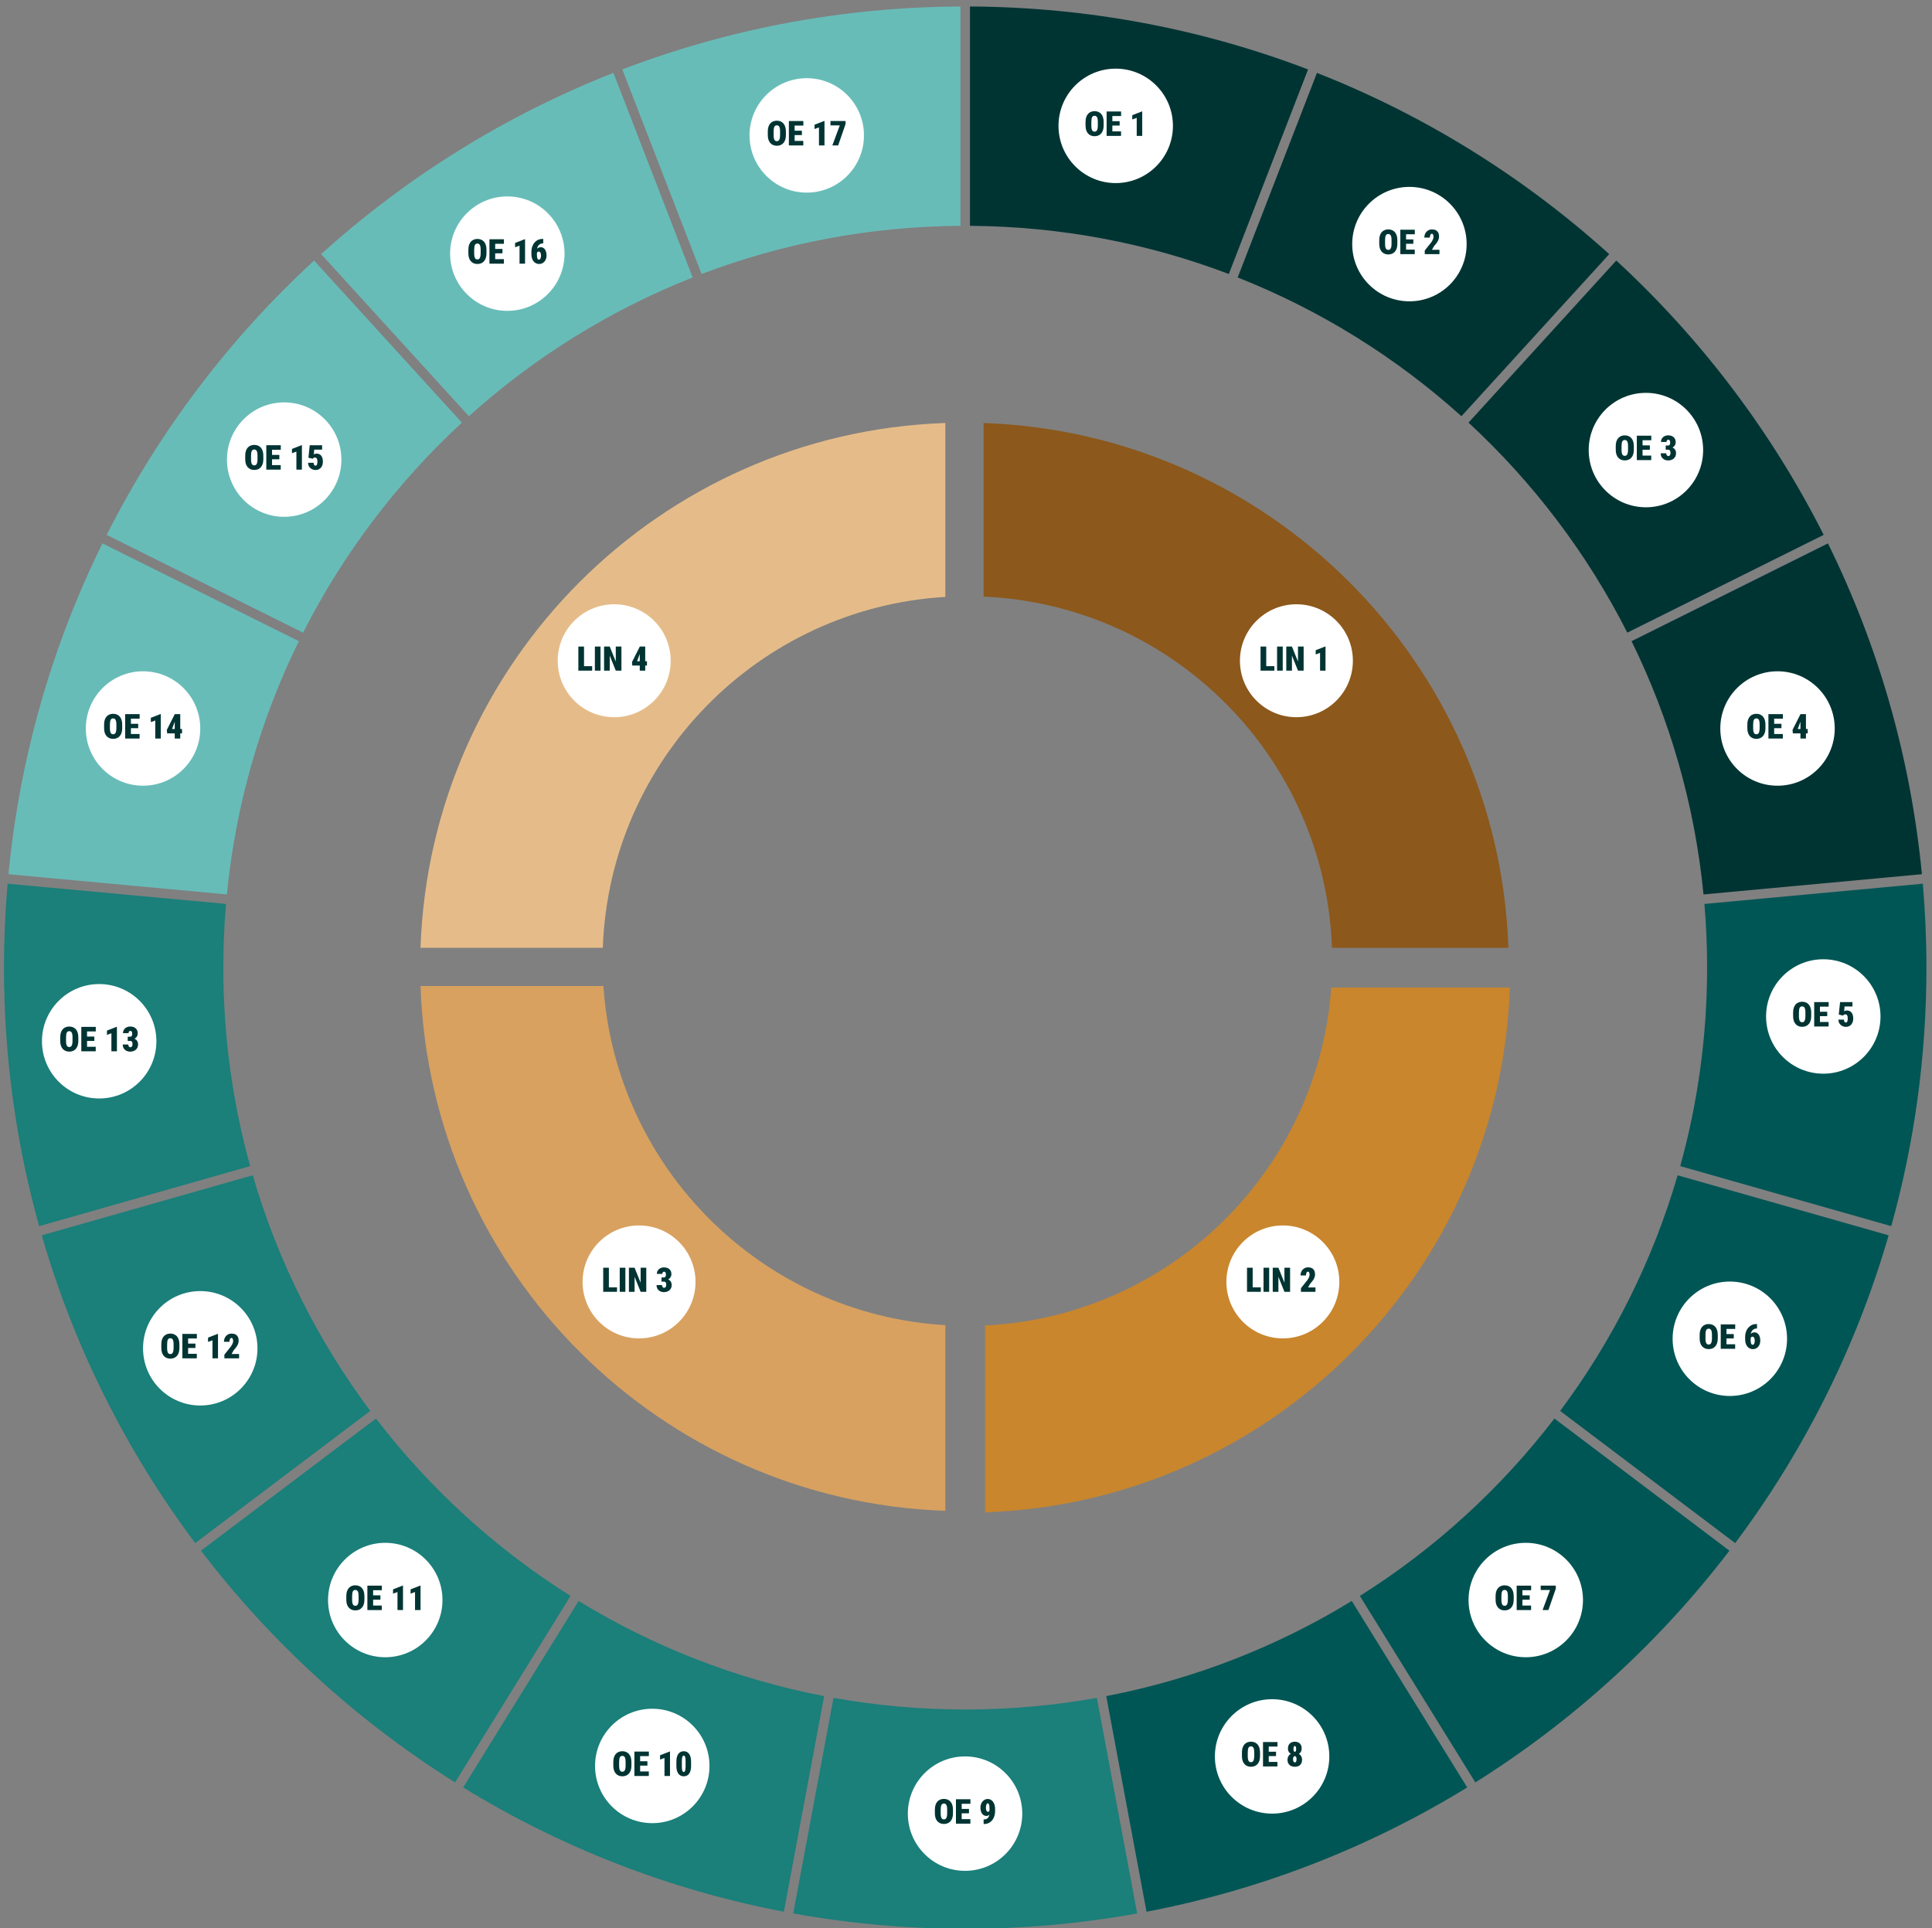 <?xml version="1.0" encoding="utf-8"?>
<!-- Generator: Adobe Illustrator 28.2.0, SVG Export Plug-In . SVG Version: 6.00 Build 0)  -->
<svg version="1.1" xmlns="http://www.w3.org/2000/svg" xmlns:xlink="http://www.w3.org/1999/xlink" x="0px" y="0px"
	 viewBox="0 0 1013 1011" style="enable-background:new 0 0 1013 1011;" xml:space="preserve">
<rect x="0" y="0" width="1013" height="1011" fill="#808080" stroke="none"/>
<style type="text/css">
	.st0{fill:#68BCB8;}
	.st1{fill:#1B7F7A;}
	.st2{fill:#003433;}
	.st3{fill:#005655;}
	.st4{fill:#FFFFFF;}
	.st5{fill:#E5BC89;}
	.st6{fill:#8C581B;}
	.st7{fill:#D8A160;}
	.st8{fill:#C9862D;}
</style>
<g id="Capa_1">
</g>
<g id="Capa_2">
</g>
<g id="Capa_3">
	<g>
		<g>
			<path class="st0" d="M242.17,221.62l-77.48-84.99c-44.33,40.83-81.31,89.51-108.75,143.84l102.97,51.27
				C179.98,290.18,208.29,252.93,242.17,221.62z"/>
			<path class="st0" d="M53.71,284.94C27.5,338.14,10.39,396.64,4.44,458.4l114.52,10.61c4.63-47.26,17.72-92.04,37.73-132.8
				L53.71,284.94z"/>
			<path class="st0" d="M321.63,38.21c-56.86,22.37-108.67,54.78-153.25,95.04l77.48,84.99c34.17-30.77,73.83-55.58,117.32-72.76
				L321.63,38.21z"/>
			<path class="st1" d="M118.5,473.99L3.98,463.38c-1.25,14.51-1.9,29.18-1.9,44.02c0,46.96,6.43,92.42,18.45,135.55l110.64-31.48
				c-9.17-33.12-14.08-68.02-14.08-104.07C117.08,496.15,117.56,485,118.5,473.99z"/>
			<path class="st1" d="M197.14,743.82l-91.77,69.3c36.71,48.04,81.85,89.28,133.23,121.51l60.55-97.78
				C259.85,812.12,225.29,780.56,197.14,743.82z"/>
			<path class="st1" d="M21.89,647.76c17.06,58.96,44.59,113.47,80.46,161.38l91.78-69.31c-27.41-36.72-48.48-78.45-61.6-123.56
				L21.89,647.76z"/>
			<path class="st2" d="M1007.71,458.4c-5.96-61.76-23.06-120.26-49.27-173.46l-102.97,51.27c20.01,40.76,33.1,85.54,37.73,132.8
				L1007.71,458.4z"/>
			<path class="st3" d="M880.99,611.47l110.64,31.48c12.02-43.13,18.45-88.59,18.45-135.55c0-14.83-0.65-29.51-1.9-44.02
				l-114.52,10.61c0.94,11.01,1.42,22.16,1.42,33.41C895.08,543.45,890.17,578.34,880.99,611.47z"/>
			<path class="st0" d="M503.58,3.41c-62.43,0.3-122.18,11.95-177.28,33l41.56,107.27c42.21-16.05,87.95-24.96,135.72-25.26V3.41z"
				/>
			<path class="st2" d="M843.76,133.26c-44.58-40.26-96.39-72.67-153.25-95.04l-41.56,107.27c43.5,17.19,83.15,41.99,117.32,72.76
				L843.76,133.26z"/>
			<path class="st2" d="M853.24,331.73l102.97-51.27c-27.44-54.32-64.42-103-108.75-143.84l-77.48,84.99
				C803.87,252.93,832.17,290.18,853.24,331.73z"/>
			<path onclick="window.location.href = &quot;https://www.google.com&quot;;" class="st2" d="M685.86,36.41
				C630.75,15.36,571,3.71,508.58,3.41v115.01c47.78,0.3,93.51,9.21,135.72,25.26L685.86,36.41z"/>
			<path class="st3" d="M713.01,836.85l60.55,97.78c51.38-32.23,96.52-73.47,133.23-121.51l-91.77-69.3
				C786.86,780.56,752.3,812.12,713.01,836.85z"/>
			<path class="st3" d="M909.8,809.14c35.87-47.91,63.4-102.43,80.46-161.38l-110.64-31.48c-13.13,45.11-34.19,86.84-61.6,123.56
				L909.8,809.14z"/>
			<path class="st1" d="M437.04,890.29l-21.13,113.05c29.26,5.28,59.39,8.05,90.17,8.05s60.91-2.76,90.17-8.05l-21.13-113.05
				c-22.4,4.01-45.47,6.11-69.03,6.11C482.52,896.4,459.45,894.31,437.04,890.29z"/>
			<path class="st3" d="M601.16,1002.44c60.6-11.57,117.34-34,168.14-65.17l-60.54-97.78c-38.93,23.81-82.36,40.97-128.73,49.89
				L601.16,1002.44z"/>
			<path class="st1" d="M242.85,937.27c50.8,31.17,107.54,53.6,168.14,65.17l21.13-113.06c-46.37-8.92-89.81-26.08-128.73-49.89
				L242.85,937.27z"/>
		</g>
		<g>
			<circle class="st4" cx="585" cy="66" r="30"/>
		</g>
		<g>
			<g>
				<path class="st2" d="M578.67,63.9v1.93c0,0.92-0.11,1.73-0.34,2.43s-0.55,1.28-0.98,1.75s-0.92,0.83-1.5,1.06
					s-1.22,0.36-1.92,0.36c-0.71,0-1.35-0.12-1.93-0.36s-1.08-0.59-1.5-1.06s-0.75-1.06-0.98-1.75s-0.34-1.51-0.34-2.43V63.9
					c0-0.92,0.11-1.73,0.34-2.43s0.55-1.29,0.97-1.76s0.92-0.82,1.5-1.06s1.22-0.36,1.93-0.36c0.7,0,1.35,0.12,1.93,0.36
					s1.08,0.59,1.5,1.06s0.74,1.05,0.97,1.76C578.55,62.17,578.67,62.98,578.67,63.9z M575.62,65.84v-1.95
					c0-0.57-0.04-1.06-0.11-1.47s-0.18-0.73-0.32-0.98s-0.32-0.44-0.53-0.55s-0.46-0.18-0.75-0.18c-0.3,0-0.55,0.06-0.76,0.18
					s-0.39,0.3-0.52,0.55s-0.24,0.58-0.3,0.98s-0.1,0.89-0.1,1.47v1.95c0,0.57,0.03,1.05,0.1,1.45s0.17,0.73,0.3,0.99
					s0.32,0.45,0.53,0.57s0.47,0.18,0.76,0.18c0.28,0,0.53-0.06,0.74-0.18s0.39-0.31,0.53-0.57s0.24-0.59,0.31-0.99
					S575.62,66.41,575.62,65.84z"/>
				<path class="st2" d="M583.24,58.46v12.8h-3.01v-12.8H583.24z M587.82,58.46v2.38h-5.62v-2.38H587.82z M587.06,63.54v2.29h-4.87
					v-2.29H587.06z M587.79,68.89v2.37h-5.6v-2.37H587.79z"/>
				<path class="st2" d="M598.9,58.46v12.8h-2.89V61.8l-2.33,0.85v-2.25l4.97-1.94H598.9z"/>
			</g>
		</g>
		<g>
			<circle class="st4" cx="739" cy="128" r="30"/>
		</g>
		<g>
			<g>
				<path class="st2" d="M732.67,125.9v1.93c0,0.92-0.11,1.73-0.34,2.43s-0.55,1.28-0.98,1.75s-0.92,0.83-1.5,1.06
					s-1.22,0.36-1.92,0.36c-0.71,0-1.35-0.12-1.93-0.36s-1.08-0.59-1.5-1.06s-0.75-1.06-0.98-1.75s-0.34-1.51-0.34-2.43v-1.93
					c0-0.92,0.11-1.73,0.34-2.43s0.55-1.29,0.97-1.76s0.92-0.82,1.5-1.06s1.22-0.36,1.93-0.36c0.7,0,1.35,0.12,1.93,0.36
					s1.08,0.59,1.5,1.06s0.74,1.05,0.97,1.76C732.55,124.17,732.67,124.98,732.67,125.9z M729.62,127.84v-1.95
					c0-0.57-0.04-1.06-0.11-1.47s-0.18-0.73-0.32-0.98s-0.32-0.44-0.53-0.55s-0.46-0.18-0.75-0.18c-0.3,0-0.55,0.06-0.76,0.18
					s-0.39,0.3-0.52,0.55s-0.24,0.58-0.3,0.98s-0.1,0.89-0.1,1.47v1.95c0,0.57,0.03,1.05,0.1,1.45s0.17,0.73,0.3,0.99
					s0.32,0.45,0.53,0.57s0.47,0.18,0.76,0.18c0.28,0,0.53-0.06,0.74-0.18s0.39-0.31,0.53-0.57s0.24-0.59,0.31-0.99
					S729.62,128.41,729.62,127.84z"/>
				<path class="st2" d="M737.24,120.46v12.8h-3.01v-12.8H737.24z M741.82,120.46v2.38h-5.62v-2.38H741.82z M741.06,125.54v2.29
					h-4.87v-2.29H741.06z M741.79,130.89v2.37h-5.6v-2.37H741.79z"/>
				<path class="st2" d="M754.75,130.98v2.29h-7.71v-1.93l3.45-4.32c0.28-0.42,0.5-0.79,0.67-1.12c0.17-0.33,0.29-0.63,0.36-0.9
					s0.11-0.51,0.11-0.73c0-0.37-0.04-0.68-0.11-0.93s-0.17-0.44-0.3-0.57c-0.13-0.13-0.29-0.19-0.49-0.19
					c-0.21,0-0.39,0.09-0.54,0.26s-0.27,0.42-0.35,0.72c-0.08,0.3-0.12,0.65-0.12,1.03h-2.9c0-0.79,0.17-1.5,0.5-2.15
					s0.8-1.17,1.4-1.56s1.29-0.58,2.08-0.58c0.82,0,1.51,0.15,2.06,0.44c0.55,0.29,0.97,0.72,1.25,1.27s0.42,1.22,0.42,2
					c0,0.45-0.06,0.87-0.18,1.28s-0.29,0.82-0.51,1.22s-0.5,0.81-0.83,1.23s-0.71,0.87-1.13,1.34l-1.06,1.91H754.75z"/>
			</g>
		</g>
		<g>
			<circle class="st4" cx="863" cy="236" r="30"/>
		</g>
		<g>
			<g>
				<path class="st2" d="M856.67,233.9v1.93c0,0.92-0.11,1.73-0.34,2.43s-0.55,1.28-0.98,1.75s-0.92,0.83-1.5,1.06
					s-1.22,0.36-1.92,0.36c-0.71,0-1.35-0.12-1.93-0.36s-1.08-0.59-1.5-1.06s-0.75-1.06-0.98-1.75s-0.34-1.51-0.34-2.43v-1.93
					c0-0.92,0.11-1.73,0.34-2.43s0.55-1.29,0.97-1.76s0.92-0.82,1.5-1.06s1.22-0.36,1.93-0.36c0.7,0,1.35,0.12,1.93,0.36
					s1.08,0.59,1.5,1.06s0.74,1.05,0.97,1.76C856.55,232.17,856.67,232.98,856.67,233.9z M853.62,235.84v-1.95
					c0-0.57-0.04-1.06-0.11-1.47s-0.18-0.73-0.32-0.98s-0.32-0.44-0.53-0.55s-0.46-0.18-0.75-0.18c-0.3,0-0.55,0.06-0.76,0.18
					s-0.39,0.3-0.52,0.55s-0.24,0.58-0.3,0.98s-0.1,0.89-0.1,1.47v1.95c0,0.57,0.03,1.05,0.1,1.45s0.17,0.73,0.3,0.99
					s0.32,0.45,0.53,0.57s0.47,0.18,0.76,0.18c0.28,0,0.53-0.06,0.74-0.18s0.39-0.31,0.53-0.57s0.24-0.59,0.31-0.99
					S853.62,236.41,853.62,235.84z"/>
				<path class="st2" d="M861.24,228.46v12.8h-3.01v-12.8H861.24z M865.82,228.46v2.38h-5.62v-2.38H865.82z M865.06,233.54v2.29
					h-4.87v-2.29H865.06z M865.79,238.89v2.37h-5.6v-2.37H865.79z"/>
				<path class="st2" d="M873.38,235.83v-1.48h1.78c0.54,0,1.03,0.07,1.48,0.22s0.83,0.36,1.15,0.64s0.57,0.63,0.74,1.04
					s0.26,0.89,0.26,1.42c0,0.6-0.11,1.13-0.32,1.6s-0.51,0.86-0.89,1.19s-0.82,0.57-1.33,0.73s-1.05,0.25-1.64,0.25
					c-0.46,0-0.91-0.07-1.37-0.22s-0.87-0.37-1.24-0.67s-0.68-0.69-0.91-1.16s-0.34-1.04-0.34-1.69h2.9c0,0.27,0.05,0.51,0.15,0.73
					s0.23,0.39,0.39,0.52s0.33,0.19,0.51,0.19c0.25,0,0.47-0.07,0.64-0.21s0.31-0.32,0.4-0.56s0.14-0.5,0.14-0.78
					c0-0.43-0.05-0.78-0.14-1.04s-0.23-0.45-0.41-0.56s-0.41-0.18-0.68-0.18H873.38z M873.38,233.62h1.28c0.25,0,0.45-0.07,0.61-0.2
					s0.28-0.32,0.35-0.56s0.11-0.53,0.11-0.87c0-0.26-0.04-0.5-0.11-0.71c-0.07-0.22-0.19-0.39-0.33-0.52
					c-0.15-0.13-0.34-0.2-0.57-0.2c-0.14,0-0.28,0.05-0.43,0.15s-0.26,0.23-0.36,0.41s-0.14,0.39-0.14,0.64h-2.89
					c0-0.73,0.17-1.35,0.52-1.87s0.8-0.92,1.37-1.2c0.56-0.28,1.18-0.42,1.83-0.42c0.79,0,1.48,0.14,2.07,0.42s1.07,0.69,1.41,1.23
					s0.51,1.21,0.51,2.01c0,0.44-0.09,0.85-0.26,1.24s-0.42,0.73-0.74,1.02s-0.68,0.52-1.1,0.69s-0.87,0.25-1.36,0.25h-1.78V233.62z
					"/>
			</g>
		</g>
		<g>
			<circle class="st4" cx="932" cy="382" r="30"/>
		</g>
		<g>
			<g>
				<path class="st2" d="M925.67,379.9v1.93c0,0.92-0.11,1.73-0.34,2.43s-0.55,1.28-0.98,1.75s-0.92,0.83-1.5,1.06
					s-1.22,0.36-1.92,0.36c-0.71,0-1.35-0.12-1.93-0.36s-1.08-0.59-1.5-1.06s-0.75-1.06-0.98-1.75s-0.34-1.51-0.34-2.43v-1.93
					c0-0.92,0.11-1.73,0.34-2.43s0.55-1.29,0.97-1.76s0.92-0.82,1.5-1.06s1.22-0.36,1.93-0.36c0.7,0,1.35,0.12,1.93,0.36
					s1.08,0.59,1.5,1.06s0.74,1.05,0.97,1.76C925.55,378.17,925.67,378.98,925.67,379.9z M922.62,381.84v-1.95
					c0-0.57-0.04-1.06-0.11-1.47s-0.18-0.73-0.32-0.98s-0.32-0.44-0.53-0.55s-0.46-0.18-0.75-0.18c-0.3,0-0.55,0.06-0.76,0.18
					s-0.39,0.3-0.52,0.55s-0.24,0.58-0.3,0.98s-0.1,0.89-0.1,1.47v1.95c0,0.57,0.03,1.05,0.1,1.45s0.17,0.73,0.3,0.99
					s0.32,0.45,0.53,0.57s0.47,0.18,0.76,0.18c0.28,0,0.53-0.06,0.74-0.18s0.39-0.31,0.53-0.57s0.24-0.59,0.31-0.99
					S922.62,382.41,922.62,381.84z"/>
				<path class="st2" d="M930.24,374.46v12.8h-3.01v-12.8H930.24z M934.82,374.46v2.38h-5.62v-2.38H934.82z M934.06,379.54v2.29
					h-4.87v-2.29H934.06z M934.79,384.89v2.37h-5.6v-2.37H934.79z"/>
				<path class="st2" d="M947.84,382.26v2.29h-7.79l-0.18-1.81l4.17-8.27h2.26l-2.36,4.16l-1.34,3.64H947.84z M946.91,374.46v12.8
					h-2.89v-12.8H946.91z"/>
			</g>
		</g>
		<g>
			<circle class="st4" cx="956" cy="533" r="30"/>
		</g>
		<g>
			<g>
				<path class="st2" d="M949.67,530.9v1.93c0,0.92-0.11,1.73-0.34,2.43s-0.55,1.28-0.98,1.75s-0.92,0.83-1.5,1.06
					s-1.22,0.36-1.92,0.36c-0.71,0-1.35-0.12-1.93-0.36s-1.08-0.59-1.5-1.06s-0.75-1.06-0.98-1.75s-0.34-1.51-0.34-2.43v-1.93
					c0-0.92,0.11-1.73,0.34-2.44s0.55-1.29,0.97-1.76c0.42-0.47,0.92-0.82,1.5-1.06s1.22-0.36,1.93-0.36c0.7,0,1.35,0.12,1.93,0.36
					s1.08,0.59,1.5,1.06c0.42,0.47,0.74,1.05,0.97,1.76C949.55,529.17,949.67,529.98,949.67,530.9z M946.62,532.84v-1.95
					c0-0.57-0.04-1.06-0.11-1.47s-0.18-0.73-0.32-0.98s-0.32-0.44-0.53-0.55s-0.46-0.18-0.75-0.18c-0.3,0-0.55,0.06-0.76,0.18
					s-0.39,0.3-0.52,0.55s-0.24,0.58-0.3,0.98s-0.1,0.89-0.1,1.47v1.95c0,0.57,0.03,1.05,0.1,1.45s0.17,0.73,0.3,0.99
					s0.32,0.45,0.53,0.57s0.47,0.18,0.76,0.18c0.28,0,0.53-0.06,0.74-0.18s0.39-0.31,0.53-0.57s0.24-0.59,0.31-0.99
					S946.62,533.41,946.62,532.84z"/>
				<path class="st2" d="M954.24,525.46v12.8h-3.01v-12.8H954.24z M958.82,525.46v2.38h-5.62v-2.38H958.82z M958.06,530.54v2.29
					h-4.87v-2.29H958.06z M958.79,535.89v2.37h-5.6v-2.37H958.79z"/>
				<path class="st2" d="M966.41,532.56l-2.29-0.55l0.68-6.54h6.49v2.3h-4.14l-0.2,2.54c0.11-0.08,0.29-0.18,0.54-0.29
					s0.54-0.17,0.86-0.17c0.54,0,1.03,0.1,1.44,0.29s0.77,0.47,1.05,0.83c0.28,0.37,0.5,0.82,0.64,1.35s0.22,1.14,0.22,1.83
					c0,0.55-0.08,1.08-0.23,1.59s-0.39,0.97-0.72,1.38s-0.73,0.73-1.21,0.97s-1.06,0.36-1.71,0.36c-0.49,0-0.96-0.09-1.43-0.26
					c-0.47-0.18-0.89-0.43-1.27-0.76c-0.38-0.33-0.68-0.73-0.89-1.2s-0.32-1-0.3-1.59h2.9c0.01,0.31,0.05,0.58,0.14,0.81
					c0.08,0.23,0.2,0.41,0.34,0.53s0.31,0.19,0.49,0.19c0.21,0,0.38-0.06,0.51-0.18s0.24-0.28,0.31-0.48s0.12-0.44,0.15-0.71
					c0.03-0.27,0.04-0.55,0.04-0.85c0-0.32-0.02-0.6-0.07-0.85c-0.04-0.25-0.12-0.47-0.22-0.65c-0.1-0.18-0.24-0.31-0.4-0.41
					s-0.37-0.14-0.61-0.14c-0.32,0-0.57,0.07-0.75,0.22S966.47,532.4,966.41,532.56z"/>
			</g>
		</g>
		<g>
			<circle class="st4" cx="907" cy="702" r="30"/>
		</g>
		<g>
			<g>
				<path class="st2" d="M900.67,699.9v1.93c0,0.92-0.11,1.73-0.34,2.43s-0.55,1.28-0.98,1.75s-0.92,0.83-1.5,1.06
					s-1.22,0.36-1.92,0.36c-0.71,0-1.35-0.12-1.93-0.36s-1.08-0.59-1.5-1.06s-0.75-1.06-0.98-1.75s-0.34-1.51-0.34-2.43v-1.93
					c0-0.92,0.11-1.73,0.34-2.44s0.55-1.29,0.97-1.76s0.92-0.82,1.5-1.06s1.22-0.36,1.93-0.36c0.7,0,1.35,0.12,1.93,0.36
					s1.08,0.59,1.5,1.06s0.74,1.05,0.97,1.76C900.55,698.17,900.67,698.98,900.67,699.9z M897.62,701.84v-1.95
					c0-0.57-0.04-1.06-0.11-1.47s-0.18-0.73-0.32-0.98s-0.32-0.44-0.53-0.55s-0.46-0.18-0.75-0.18c-0.3,0-0.55,0.06-0.76,0.18
					s-0.39,0.3-0.52,0.55s-0.24,0.58-0.3,0.98s-0.1,0.89-0.1,1.47v1.95c0,0.57,0.03,1.05,0.1,1.45s0.17,0.73,0.3,0.99
					s0.32,0.45,0.53,0.57s0.47,0.18,0.76,0.18c0.28,0,0.53-0.06,0.74-0.18s0.39-0.31,0.53-0.57s0.24-0.59,0.31-0.99
					S897.62,702.41,897.62,701.84z"/>
				<path class="st2" d="M905.24,694.46v12.8h-3.01v-12.8H905.24z M909.82,694.46v2.38h-5.62v-2.38H909.82z M909.06,699.54v2.29
					h-4.87v-2.29H909.06z M909.79,704.89v2.37h-5.6v-2.37H909.79z"/>
				<path class="st2" d="M920.79,694.28h0.45v2.33h-0.13c-0.45,0-0.86,0.08-1.25,0.24s-0.73,0.4-1.02,0.72s-0.52,0.72-0.68,1.21
					s-0.24,1.06-0.24,1.71v2.24c0,0.41,0.02,0.77,0.07,1.07c0.04,0.3,0.11,0.56,0.19,0.76c0.08,0.2,0.2,0.35,0.33,0.45
					c0.14,0.1,0.3,0.15,0.49,0.15c0.15,0,0.29-0.05,0.43-0.16c0.13-0.11,0.25-0.25,0.34-0.45c0.1-0.19,0.17-0.42,0.22-0.68
					s0.08-0.54,0.08-0.84c0-0.33-0.03-0.62-0.09-0.89c-0.06-0.26-0.14-0.49-0.25-0.67s-0.23-0.33-0.37-0.42s-0.29-0.15-0.45-0.15
					c-0.28,0-0.5,0.08-0.67,0.25s-0.3,0.38-0.37,0.64s-0.11,0.52-0.11,0.78l-0.65-0.72c-0.01-0.35,0.04-0.71,0.15-1.09
					c0.12-0.38,0.29-0.72,0.52-1.04s0.53-0.58,0.89-0.78c0.36-0.2,0.78-0.3,1.27-0.3c0.49,0,0.93,0.11,1.3,0.33s0.69,0.53,0.95,0.93
					s0.45,0.87,0.58,1.4c0.13,0.53,0.2,1.11,0.2,1.73c0,0.63-0.1,1.21-0.29,1.75s-0.46,1-0.8,1.4c-0.34,0.4-0.75,0.71-1.23,0.93
					s-1,0.33-1.57,0.33c-0.58,0-1.12-0.12-1.6-0.35c-0.49-0.23-0.92-0.57-1.29-1.01s-0.66-0.98-0.86-1.62
					c-0.2-0.64-0.3-1.36-0.3-2.17v-1.08c0-1.1,0.15-2.07,0.46-2.93c0.31-0.86,0.73-1.58,1.27-2.17c0.54-0.59,1.15-1.05,1.85-1.36
					C919.29,694.43,920.02,694.28,920.79,694.28z"/>
			</g>
		</g>
		<g>
			<circle class="st4" cx="800" cy="839" r="30"/>
		</g>
		<g>
			<g>
				<path class="st2" d="M793.67,836.9v1.93c0,0.92-0.11,1.73-0.34,2.43s-0.55,1.28-0.98,1.75s-0.92,0.83-1.5,1.06
					s-1.22,0.36-1.92,0.36c-0.71,0-1.35-0.12-1.93-0.36s-1.08-0.59-1.5-1.06s-0.75-1.06-0.98-1.75s-0.34-1.51-0.34-2.43v-1.93
					c0-0.92,0.11-1.73,0.34-2.44s0.55-1.29,0.97-1.76s0.92-0.82,1.5-1.06s1.22-0.36,1.93-0.36c0.7,0,1.35,0.12,1.93,0.36
					s1.08,0.59,1.5,1.06s0.74,1.05,0.97,1.76C793.55,835.17,793.67,835.98,793.67,836.9z M790.62,838.84v-1.95
					c0-0.57-0.04-1.06-0.11-1.47s-0.18-0.73-0.32-0.98s-0.32-0.44-0.53-0.55s-0.46-0.18-0.75-0.18c-0.3,0-0.55,0.06-0.76,0.18
					s-0.39,0.3-0.52,0.55s-0.24,0.58-0.3,0.98s-0.1,0.89-0.1,1.47v1.95c0,0.57,0.03,1.05,0.1,1.45s0.17,0.73,0.3,0.99
					s0.32,0.45,0.53,0.57s0.47,0.18,0.76,0.18c0.28,0,0.53-0.06,0.74-0.18s0.39-0.31,0.53-0.57s0.24-0.59,0.31-0.99
					S790.62,839.41,790.62,838.84z"/>
				<path class="st2" d="M798.24,831.46v12.8h-3.01v-12.8H798.24z M802.82,831.46v2.38h-5.62v-2.38H802.82z M802.06,836.54v2.29
					h-4.87v-2.29H802.06z M802.79,841.89v2.37h-5.6v-2.37H802.79z"/>
				<path class="st2" d="M815.75,831.46v1.58l-3.88,11.21h-3.05l3.9-10.51h-4.89v-2.29H815.75z"/>
			</g>
		</g>
		<g>
			<circle class="st4" cx="667" cy="921" r="30"/>
		</g>
		<g>
			<g>
				<path class="st2" d="M660.67,918.9v1.93c0,0.92-0.11,1.73-0.34,2.43s-0.55,1.28-0.98,1.75s-0.92,0.83-1.5,1.06
					s-1.22,0.36-1.92,0.36c-0.71,0-1.35-0.12-1.93-0.36s-1.08-0.59-1.5-1.06s-0.75-1.06-0.98-1.75s-0.34-1.51-0.34-2.43v-1.93
					c0-0.92,0.11-1.73,0.34-2.44s0.55-1.29,0.97-1.76s0.92-0.82,1.5-1.06s1.22-0.36,1.93-0.36c0.7,0,1.35,0.12,1.93,0.36
					s1.08,0.59,1.5,1.06s0.74,1.05,0.97,1.76C660.55,917.17,660.67,917.98,660.67,918.9z M657.62,920.84v-1.95
					c0-0.57-0.04-1.06-0.11-1.47s-0.18-0.73-0.32-0.98s-0.32-0.44-0.53-0.55s-0.46-0.18-0.75-0.18c-0.3,0-0.55,0.06-0.76,0.18
					s-0.39,0.3-0.52,0.55s-0.24,0.58-0.3,0.98s-0.1,0.89-0.1,1.47v1.95c0,0.57,0.03,1.05,0.1,1.45s0.17,0.73,0.3,0.99
					s0.32,0.45,0.53,0.57s0.47,0.18,0.76,0.18c0.28,0,0.53-0.06,0.74-0.18s0.39-0.31,0.53-0.57s0.24-0.59,0.31-0.99
					S657.62,921.41,657.62,920.84z"/>
				<path class="st2" d="M665.24,913.46v12.8h-3.01v-12.8H665.24z M669.82,913.46v2.38h-5.62v-2.38H669.82z M669.06,918.54v2.29
					h-4.87v-2.29H669.06z M669.79,923.89v2.37h-5.6v-2.37H669.79z"/>
				<path class="st2" d="M682.7,922.74c0,0.81-0.16,1.5-0.48,2.05s-0.77,0.96-1.34,1.24s-1.23,0.41-1.97,0.41
					c-0.73,0-1.38-0.14-1.96-0.41c-0.58-0.28-1.03-0.69-1.37-1.24s-0.5-1.23-0.5-2.05c0-0.56,0.1-1.06,0.29-1.5s0.46-0.82,0.81-1.13
					s0.75-0.55,1.21-0.71s0.96-0.25,1.5-0.25c0.73,0,1.39,0.14,1.96,0.43s1.03,0.7,1.35,1.24S682.7,921.99,682.7,922.74z
					 M682.5,916.88c0,0.67-0.15,1.25-0.45,1.75c-0.3,0.5-0.72,0.89-1.26,1.17s-1.16,0.42-1.87,0.42c-0.7,0-1.33-0.14-1.87-0.42
					s-0.97-0.67-1.28-1.17c-0.31-0.5-0.46-1.08-0.46-1.75c0-0.79,0.15-1.45,0.46-1.98c0.31-0.53,0.73-0.94,1.28-1.21
					s1.17-0.41,1.86-0.41c0.71,0,1.33,0.14,1.87,0.41s0.96,0.68,1.27,1.21S682.5,916.1,682.5,916.88z M679.81,922.5
					c0-0.35-0.04-0.65-0.11-0.89s-0.18-0.43-0.31-0.56s-0.3-0.19-0.49-0.19c-0.18,0-0.34,0.06-0.48,0.19s-0.25,0.31-0.33,0.56
					s-0.11,0.54-0.11,0.89c0,0.34,0.04,0.63,0.12,0.88c0.08,0.25,0.19,0.44,0.32,0.57s0.3,0.2,0.49,0.2c0.19,0,0.36-0.07,0.49-0.2
					s0.24-0.32,0.31-0.57S679.81,922.84,679.81,922.5z M679.61,917.04c0-0.3-0.02-0.57-0.07-0.79c-0.04-0.22-0.12-0.39-0.22-0.51
					c-0.1-0.12-0.24-0.18-0.42-0.18c-0.16,0-0.3,0.06-0.4,0.18s-0.18,0.29-0.23,0.5c-0.05,0.22-0.08,0.49-0.08,0.8
					c0,0.3,0.02,0.57,0.07,0.8s0.12,0.41,0.23,0.54c0.11,0.13,0.25,0.19,0.42,0.19c0.18,0,0.31-0.06,0.42-0.19s0.17-0.31,0.22-0.54
					S679.61,917.35,679.61,917.04z"/>
			</g>
		</g>
		<g>
			<circle class="st4" cx="506" cy="951" r="30"/>
		</g>
		<g>
			<g>
				<path class="st2" d="M499.67,948.9v1.93c0,0.92-0.11,1.73-0.34,2.43s-0.55,1.28-0.98,1.75s-0.92,0.83-1.5,1.06
					s-1.22,0.36-1.92,0.36c-0.71,0-1.35-0.12-1.93-0.36s-1.08-0.59-1.5-1.06s-0.75-1.06-0.98-1.75s-0.34-1.51-0.34-2.43v-1.93
					c0-0.92,0.11-1.73,0.34-2.44s0.55-1.29,0.97-1.76s0.92-0.82,1.5-1.06s1.22-0.36,1.93-0.36c0.7,0,1.35,0.12,1.93,0.36
					s1.08,0.59,1.5,1.06s0.74,1.05,0.97,1.76C499.55,947.17,499.67,947.98,499.67,948.9z M496.62,950.84v-1.95
					c0-0.57-0.04-1.06-0.11-1.47s-0.18-0.73-0.32-0.98s-0.32-0.44-0.53-0.55s-0.46-0.18-0.75-0.18c-0.3,0-0.55,0.06-0.76,0.18
					s-0.39,0.3-0.52,0.55s-0.24,0.58-0.3,0.98s-0.1,0.89-0.1,1.47v1.95c0,0.57,0.03,1.05,0.1,1.45s0.17,0.73,0.3,0.99
					s0.32,0.45,0.53,0.57s0.47,0.18,0.76,0.18c0.28,0,0.53-0.06,0.74-0.18s0.39-0.31,0.53-0.57s0.24-0.59,0.31-0.99
					S496.62,951.41,496.62,950.84z"/>
				<path class="st2" d="M504.24,943.46v12.8h-3.01v-12.8H504.24z M508.82,943.46v2.38h-5.62v-2.38H508.82z M508.06,948.54v2.29
					h-4.87v-2.29H508.06z M508.79,953.89v2.37h-5.6v-2.37H508.79z"/>
				<path class="st2" d="M515.72,954.06h0.13c0.44,0,0.84-0.06,1.2-0.19s0.67-0.33,0.94-0.6c0.26-0.27,0.46-0.63,0.61-1.06
					s0.22-0.97,0.22-1.59v-2.64c0-0.41-0.02-0.77-0.07-1.07s-0.11-0.55-0.19-0.75s-0.18-0.35-0.3-0.44
					c-0.12-0.1-0.25-0.14-0.39-0.14c-0.16,0-0.29,0.07-0.4,0.2s-0.21,0.31-0.29,0.53c-0.08,0.22-0.14,0.47-0.18,0.74
					s-0.06,0.55-0.06,0.82c0,0.31,0.02,0.6,0.07,0.87c0.04,0.27,0.11,0.5,0.2,0.69s0.2,0.35,0.34,0.46c0.14,0.11,0.3,0.17,0.49,0.17
					c0.16,0,0.31-0.05,0.43-0.14c0.12-0.1,0.22-0.23,0.3-0.39c0.08-0.16,0.14-0.34,0.18-0.52s0.06-0.37,0.05-0.55l0.82,0.68
					c0,0.38-0.07,0.74-0.2,1.11s-0.32,0.69-0.57,0.99c-0.24,0.3-0.52,0.53-0.83,0.71s-0.64,0.26-0.98,0.26
					c-0.49,0-0.93-0.1-1.32-0.31s-0.72-0.5-1-0.88s-0.49-0.84-0.63-1.37s-0.22-1.12-0.22-1.77c0-0.63,0.09-1.22,0.28-1.77
					s0.45-1.04,0.79-1.45c0.34-0.42,0.75-0.75,1.22-0.99c0.47-0.24,0.99-0.36,1.55-0.36c0.51,0,1,0.12,1.46,0.35
					s0.87,0.57,1.23,1.01c0.35,0.45,0.63,0.99,0.84,1.64s0.31,1.39,0.31,2.23v1.02c0,0.91-0.1,1.73-0.3,2.46s-0.48,1.38-0.84,1.93
					s-0.79,1.02-1.27,1.39c-0.48,0.37-1.01,0.65-1.59,0.84s-1.18,0.28-1.81,0.28h-0.18L515.72,954.06z"/>
			</g>
		</g>
		<g>
			<circle class="st4" cx="342" cy="926" r="30"/>
		</g>
		<g>
			<g>
				<path class="st2" d="M331.07,923.9v1.93c0,0.92-0.11,1.73-0.34,2.43s-0.55,1.28-0.98,1.75s-0.92,0.83-1.5,1.06
					s-1.22,0.36-1.92,0.36c-0.71,0-1.35-0.12-1.93-0.36s-1.08-0.59-1.5-1.06s-0.75-1.06-0.98-1.75s-0.34-1.51-0.34-2.43v-1.93
					c0-0.92,0.11-1.73,0.34-2.44s0.55-1.29,0.97-1.76s0.92-0.82,1.5-1.06s1.22-0.36,1.93-0.36c0.7,0,1.35,0.12,1.93,0.36
					s1.08,0.59,1.5,1.06s0.74,1.05,0.97,1.76C330.95,922.17,331.07,922.98,331.07,923.9z M328.02,925.84v-1.95
					c0-0.57-0.04-1.06-0.11-1.47s-0.18-0.73-0.32-0.98s-0.32-0.44-0.53-0.55s-0.46-0.18-0.75-0.18c-0.3,0-0.55,0.06-0.76,0.18
					s-0.39,0.3-0.52,0.55s-0.24,0.58-0.3,0.98s-0.1,0.89-0.1,1.47v1.95c0,0.57,0.03,1.05,0.1,1.45s0.17,0.73,0.3,0.99
					s0.32,0.45,0.53,0.57s0.47,0.18,0.76,0.18c0.28,0,0.53-0.06,0.74-0.18s0.39-0.31,0.53-0.57s0.24-0.59,0.31-0.99
					S328.02,926.41,328.02,925.84z"/>
				<path class="st2" d="M335.64,918.46v12.8h-3.01v-12.8H335.64z M340.22,918.46v2.38h-5.62v-2.38H340.22z M339.46,923.54v2.29
					h-4.87v-2.29H339.46z M340.19,928.89v2.37h-5.6v-2.37H340.19z"/>
				<path class="st2" d="M351.3,918.46v12.8h-2.89v-9.46l-2.33,0.85v-2.25l4.97-1.94H351.3z"/>
				<path class="st2" d="M362.35,923.69v2.34c0,0.92-0.09,1.72-0.28,2.4s-0.45,1.24-0.8,1.69c-0.34,0.45-0.75,0.78-1.22,0.99
					s-0.98,0.32-1.54,0.32c-0.45,0-0.87-0.07-1.26-0.21c-0.4-0.14-0.75-0.35-1.07-0.63s-0.59-0.64-0.82-1.07s-0.4-0.93-0.53-1.52
					s-0.18-1.24-0.18-1.98v-2.34c0-0.93,0.09-1.73,0.28-2.4s0.46-1.24,0.8-1.68c0.35-0.45,0.76-0.78,1.23-0.99s0.98-0.33,1.54-0.33
					c0.45,0,0.86,0.07,1.25,0.21s0.74,0.35,1.06,0.63c0.32,0.28,0.59,0.64,0.82,1.07s0.4,0.93,0.52,1.52
					S362.35,922.96,362.35,923.69z M359.47,926.39v-3.08c0-0.41-0.01-0.77-0.04-1.07s-0.07-0.56-0.13-0.77s-0.13-0.38-0.21-0.51
					c-0.08-0.13-0.17-0.23-0.27-0.29s-0.21-0.09-0.32-0.09c-0.15,0-0.28,0.05-0.4,0.15s-0.22,0.25-0.31,0.46s-0.15,0.49-0.2,0.84
					c-0.04,0.35-0.07,0.78-0.07,1.29v3.08c0,0.42,0.02,0.78,0.05,1.09c0.03,0.31,0.07,0.57,0.13,0.78s0.12,0.39,0.2,0.52
					s0.17,0.23,0.28,0.29s0.21,0.09,0.32,0.09c0.14,0,0.27-0.05,0.38-0.14c0.12-0.09,0.22-0.25,0.3-0.46s0.16-0.5,0.2-0.85
					S359.47,926.91,359.47,926.39z"/>
			</g>
		</g>
		<g>
			<circle class="st4" cx="202" cy="839" r="30"/>
		</g>
		<g>
			<g>
				<path class="st2" d="M191.07,836.9v1.93c0,0.92-0.11,1.73-0.34,2.43s-0.55,1.28-0.98,1.75s-0.92,0.83-1.5,1.06
					s-1.22,0.36-1.92,0.36c-0.71,0-1.35-0.12-1.93-0.36s-1.08-0.59-1.5-1.06s-0.75-1.06-0.98-1.75s-0.34-1.51-0.34-2.43v-1.93
					c0-0.92,0.11-1.73,0.34-2.44s0.55-1.29,0.97-1.76s0.92-0.82,1.5-1.06s1.22-0.36,1.93-0.36c0.7,0,1.35,0.12,1.93,0.36
					s1.08,0.59,1.5,1.06s0.74,1.05,0.97,1.76C190.95,835.17,191.07,835.98,191.07,836.9z M188.02,838.84v-1.95
					c0-0.57-0.04-1.06-0.11-1.47s-0.18-0.73-0.32-0.98s-0.32-0.44-0.53-0.55s-0.46-0.18-0.75-0.18c-0.3,0-0.55,0.06-0.76,0.18
					s-0.39,0.3-0.52,0.55s-0.24,0.58-0.3,0.98s-0.1,0.89-0.1,1.47v1.95c0,0.57,0.03,1.05,0.1,1.45s0.17,0.73,0.3,0.99
					s0.32,0.45,0.53,0.57s0.47,0.18,0.76,0.18c0.28,0,0.53-0.06,0.74-0.18s0.39-0.31,0.53-0.57s0.24-0.59,0.31-0.99
					S188.02,839.41,188.02,838.84z"/>
				<path class="st2" d="M195.64,831.46v12.8h-3.01v-12.8H195.64z M200.22,831.46v2.38h-5.62v-2.38H200.22z M199.46,836.54v2.29
					h-4.87v-2.29H199.46z M200.19,841.89v2.37h-5.6v-2.37H200.19z"/>
				<path class="st2" d="M211.3,831.46v12.8h-2.89v-9.46l-2.33,0.85v-2.25l4.97-1.94H211.3z"/>
				<path class="st2" d="M220.5,831.46v12.8h-2.89v-9.46l-2.33,0.85v-2.25l4.97-1.94H220.5z"/>
			</g>
		</g>
		<g>
			<circle class="st4" cx="105" cy="707" r="30"/>
		</g>
		<g>
			<g>
				<path class="st2" d="M94.07,704.9v1.93c0,0.92-0.11,1.73-0.34,2.43s-0.55,1.28-0.98,1.75s-0.92,0.83-1.5,1.06
					s-1.22,0.36-1.92,0.36c-0.71,0-1.35-0.12-1.93-0.36s-1.08-0.59-1.5-1.06s-0.75-1.06-0.98-1.75s-0.34-1.51-0.34-2.43v-1.93
					c0-0.92,0.11-1.73,0.34-2.44s0.55-1.29,0.97-1.76s0.92-0.82,1.5-1.06s1.22-0.36,1.93-0.36c0.7,0,1.35,0.12,1.93,0.36
					s1.08,0.59,1.5,1.06s0.74,1.05,0.97,1.76C93.95,703.17,94.07,703.98,94.07,704.9z M91.02,706.84v-1.95
					c0-0.57-0.04-1.06-0.11-1.47s-0.18-0.73-0.32-0.98s-0.32-0.44-0.53-0.55s-0.46-0.18-0.75-0.18c-0.3,0-0.55,0.06-0.76,0.18
					s-0.39,0.3-0.52,0.55s-0.24,0.58-0.3,0.98s-0.1,0.89-0.1,1.47v1.95c0,0.57,0.03,1.05,0.1,1.45s0.17,0.73,0.3,0.99
					s0.32,0.45,0.53,0.57s0.47,0.18,0.76,0.18c0.28,0,0.53-0.06,0.74-0.18s0.39-0.31,0.53-0.57s0.24-0.59,0.31-0.99
					S91.02,707.41,91.02,706.84z"/>
				<path class="st2" d="M98.64,699.46v12.8h-3.01v-12.8H98.64z M103.22,699.46v2.38h-5.62v-2.38H103.22z M102.46,704.54v2.29h-4.87
					v-2.29H102.46z M103.19,709.89v2.37h-5.6v-2.37H103.19z"/>
				<path class="st2" d="M114.3,699.46v12.8h-2.89v-9.46l-2.33,0.85v-2.25l4.97-1.94H114.3z"/>
				<path class="st2" d="M125.36,709.97v2.29h-7.71v-1.93l3.45-4.32c0.28-0.42,0.5-0.79,0.67-1.12c0.17-0.33,0.29-0.63,0.36-0.9
					s0.11-0.51,0.11-0.73c0-0.37-0.04-0.68-0.11-0.93s-0.17-0.44-0.3-0.57c-0.13-0.13-0.29-0.19-0.49-0.19
					c-0.21,0-0.39,0.09-0.54,0.26s-0.27,0.42-0.35,0.72c-0.08,0.3-0.12,0.65-0.12,1.03h-2.9c0-0.79,0.17-1.5,0.5-2.15
					s0.8-1.17,1.4-1.56s1.29-0.58,2.08-0.58c0.82,0,1.51,0.15,2.06,0.44c0.55,0.29,0.97,0.72,1.25,1.27s0.42,1.22,0.42,2
					c0,0.45-0.06,0.87-0.18,1.28s-0.29,0.82-0.51,1.22s-0.5,0.81-0.83,1.23s-0.71,0.87-1.13,1.35l-1.06,1.91H125.36z"/>
			</g>
		</g>
		<g>
			<circle class="st4" cx="52" cy="546" r="30"/>
		</g>
		<g>
			<g>
				<path class="st2" d="M41.07,543.9v1.93c0,0.92-0.11,1.73-0.34,2.43s-0.55,1.28-0.98,1.75s-0.92,0.83-1.5,1.06
					s-1.22,0.36-1.92,0.36c-0.71,0-1.35-0.12-1.93-0.36s-1.08-0.59-1.5-1.06s-0.75-1.06-0.98-1.75s-0.34-1.51-0.34-2.43v-1.93
					c0-0.92,0.11-1.73,0.34-2.44s0.55-1.29,0.97-1.76s0.92-0.82,1.5-1.06s1.22-0.36,1.93-0.36c0.7,0,1.35,0.12,1.93,0.36
					s1.08,0.59,1.5,1.06s0.74,1.05,0.97,1.76C40.95,542.17,41.07,542.98,41.07,543.9z M38.02,545.84v-1.95
					c0-0.57-0.04-1.06-0.11-1.47s-0.18-0.73-0.32-0.98s-0.32-0.44-0.53-0.55s-0.46-0.18-0.75-0.18c-0.3,0-0.55,0.06-0.76,0.18
					s-0.39,0.3-0.52,0.55s-0.24,0.58-0.3,0.98s-0.1,0.89-0.1,1.47v1.95c0,0.57,0.03,1.05,0.1,1.45s0.17,0.73,0.3,0.99
					s0.32,0.45,0.53,0.57s0.47,0.18,0.76,0.18c0.28,0,0.53-0.06,0.74-0.18s0.39-0.31,0.53-0.57s0.24-0.59,0.31-0.99
					S38.02,546.41,38.02,545.84z"/>
				<path class="st2" d="M45.64,538.46v12.8h-3.01v-12.8H45.64z M50.22,538.46v2.38h-5.62v-2.38H50.22z M49.46,543.54v2.29h-4.87
					v-2.29H49.46z M50.19,548.89v2.37h-5.6v-2.37H50.19z"/>
				<path class="st2" d="M61.3,538.46v12.8h-2.89v-9.46l-2.33,0.85v-2.25l4.97-1.94H61.3z"/>
				<path class="st2" d="M66.98,545.83v-1.48h1.78c0.54,0,1.03,0.07,1.48,0.22s0.83,0.36,1.15,0.64s0.57,0.63,0.74,1.04
					s0.26,0.89,0.26,1.42c0,0.6-0.11,1.13-0.32,1.6s-0.51,0.86-0.89,1.19s-0.82,0.57-1.33,0.73s-1.05,0.25-1.64,0.25
					c-0.46,0-0.91-0.07-1.37-0.21s-0.87-0.37-1.24-0.67s-0.68-0.69-0.91-1.16s-0.34-1.04-0.34-1.69h2.9c0,0.27,0.05,0.51,0.15,0.73
					s0.23,0.39,0.39,0.52s0.33,0.19,0.51,0.19c0.25,0,0.47-0.07,0.64-0.21s0.31-0.32,0.4-0.56s0.14-0.5,0.14-0.78
					c0-0.43-0.05-0.78-0.14-1.04s-0.23-0.45-0.41-0.56s-0.41-0.18-0.68-0.18H66.98z M66.98,543.62h1.28c0.25,0,0.45-0.07,0.61-0.2
					s0.28-0.32,0.35-0.56s0.11-0.53,0.11-0.87c0-0.26-0.04-0.49-0.11-0.71c-0.07-0.22-0.19-0.39-0.33-0.52
					c-0.15-0.13-0.34-0.2-0.57-0.2c-0.14,0-0.28,0.05-0.43,0.14s-0.26,0.23-0.36,0.41s-0.14,0.39-0.14,0.64h-2.89
					c0-0.73,0.17-1.35,0.52-1.87s0.8-0.92,1.37-1.2c0.56-0.28,1.18-0.42,1.83-0.42c0.79,0,1.48,0.14,2.07,0.42s1.07,0.69,1.41,1.23
					s0.51,1.21,0.51,2.01c0,0.44-0.09,0.85-0.26,1.24s-0.42,0.73-0.74,1.02s-0.68,0.52-1.1,0.69s-0.87,0.25-1.36,0.25h-1.78V543.62z
					"/>
			</g>
		</g>
		<g>
			<circle class="st4" cx="75" cy="382" r="30"/>
		</g>
		<g>
			<g>
				<path class="st2" d="M64.07,379.9v1.93c0,0.92-0.11,1.73-0.34,2.43s-0.55,1.28-0.98,1.75s-0.92,0.83-1.5,1.06
					s-1.22,0.36-1.92,0.36c-0.71,0-1.35-0.12-1.93-0.36s-1.08-0.59-1.5-1.06s-0.75-1.06-0.98-1.75s-0.34-1.51-0.34-2.43v-1.93
					c0-0.92,0.11-1.73,0.34-2.43s0.55-1.29,0.97-1.76s0.92-0.82,1.5-1.06s1.22-0.36,1.93-0.36c0.7,0,1.35,0.12,1.93,0.36
					s1.08,0.59,1.5,1.06s0.74,1.05,0.97,1.76C63.95,378.17,64.07,378.98,64.07,379.9z M61.02,381.84v-1.95
					c0-0.57-0.04-1.06-0.11-1.47s-0.18-0.73-0.32-0.98s-0.32-0.44-0.53-0.55s-0.46-0.18-0.75-0.18c-0.3,0-0.55,0.06-0.76,0.18
					s-0.39,0.3-0.52,0.55s-0.24,0.58-0.3,0.98s-0.1,0.89-0.1,1.47v1.95c0,0.57,0.03,1.05,0.1,1.45s0.17,0.73,0.3,0.99
					s0.32,0.45,0.53,0.57s0.47,0.18,0.76,0.18c0.28,0,0.53-0.06,0.74-0.18s0.39-0.31,0.53-0.57s0.24-0.59,0.31-0.99
					S61.02,382.41,61.02,381.84z"/>
				<path class="st2" d="M68.64,374.46v12.8h-3.01v-12.8H68.64z M73.22,374.46v2.38h-5.62v-2.38H73.22z M72.46,379.54v2.29h-4.87
					v-2.29H72.46z M73.19,384.89v2.37h-5.6v-2.37H73.19z"/>
				<path class="st2" d="M84.3,374.46v12.8h-2.89v-9.46l-2.33,0.85v-2.25l4.97-1.94H84.3z"/>
				<path class="st2" d="M95.44,382.26v2.29h-7.79l-0.18-1.81l4.17-8.27h2.26l-2.36,4.16l-1.34,3.64H95.44z M94.51,374.46v12.8
					h-2.89v-12.8H94.51z"/>
			</g>
		</g>
		<g>
			<circle class="st4" cx="149" cy="241" r="30"/>
		</g>
		<g>
			<g>
				<path class="st2" d="M138.07,238.9v1.93c0,0.92-0.11,1.73-0.34,2.43s-0.55,1.28-0.98,1.75s-0.92,0.83-1.5,1.06
					s-1.22,0.36-1.92,0.36c-0.71,0-1.35-0.12-1.93-0.36s-1.08-0.59-1.5-1.06s-0.75-1.06-0.98-1.75s-0.34-1.51-0.34-2.43v-1.93
					c0-0.92,0.11-1.73,0.34-2.43s0.55-1.29,0.97-1.76s0.92-0.82,1.5-1.06s1.22-0.36,1.93-0.36c0.7,0,1.35,0.12,1.93,0.36
					s1.08,0.59,1.5,1.06s0.74,1.05,0.97,1.76C137.95,237.17,138.07,237.98,138.07,238.9z M135.02,240.84v-1.95
					c0-0.57-0.04-1.06-0.11-1.47s-0.18-0.73-0.32-0.98s-0.32-0.44-0.53-0.55s-0.46-0.18-0.75-0.18c-0.3,0-0.55,0.06-0.76,0.18
					s-0.39,0.3-0.52,0.55s-0.24,0.58-0.3,0.98s-0.1,0.89-0.1,1.47v1.95c0,0.57,0.03,1.05,0.1,1.45s0.17,0.73,0.3,0.99
					s0.32,0.45,0.53,0.57s0.47,0.18,0.76,0.18c0.28,0,0.53-0.06,0.74-0.18s0.39-0.31,0.53-0.57s0.24-0.59,0.31-0.99
					S135.02,241.41,135.02,240.84z"/>
				<path class="st2" d="M142.64,233.46v12.8h-3.01v-12.8H142.64z M147.22,233.46v2.38h-5.62v-2.38H147.22z M146.46,238.54v2.29
					h-4.87v-2.29H146.46z M147.19,243.89v2.37h-5.6v-2.37H147.19z"/>
				<path class="st2" d="M158.3,233.46v12.8h-2.89v-9.46l-2.33,0.85v-2.25l4.97-1.94H158.3z"/>
				<path class="st2" d="M164.01,240.56l-2.29-0.55l0.68-6.54h6.49v2.3h-4.14l-0.2,2.54c0.11-0.08,0.29-0.18,0.54-0.29
					s0.54-0.17,0.86-0.17c0.54,0,1.03,0.1,1.44,0.29s0.77,0.47,1.05,0.83c0.28,0.37,0.5,0.82,0.64,1.35s0.22,1.14,0.22,1.83
					c0,0.55-0.08,1.08-0.23,1.6s-0.39,0.97-0.72,1.38s-0.73,0.73-1.21,0.97s-1.06,0.36-1.71,0.36c-0.49,0-0.96-0.09-1.43-0.26
					c-0.47-0.18-0.89-0.43-1.27-0.76c-0.38-0.33-0.68-0.73-0.89-1.2s-0.32-1-0.3-1.59h2.9c0.01,0.31,0.05,0.58,0.14,0.81
					c0.08,0.23,0.2,0.41,0.34,0.53s0.31,0.19,0.49,0.19c0.21,0,0.38-0.06,0.51-0.18s0.24-0.28,0.31-0.48s0.12-0.44,0.15-0.71
					c0.03-0.27,0.04-0.55,0.04-0.85c0-0.32-0.02-0.6-0.07-0.85c-0.04-0.25-0.12-0.47-0.22-0.65c-0.1-0.18-0.24-0.31-0.4-0.41
					s-0.37-0.14-0.61-0.14c-0.32,0-0.57,0.07-0.75,0.22S164.07,240.4,164.01,240.56z"/>
			</g>
		</g>
		<g>
			<circle class="st4" cx="266" cy="133" r="30"/>
		</g>
		<g>
			<g>
				<path class="st2" d="M255.07,130.9v1.93c0,0.92-0.11,1.73-0.34,2.43s-0.55,1.28-0.98,1.75s-0.92,0.83-1.5,1.06
					s-1.22,0.36-1.92,0.36c-0.71,0-1.35-0.12-1.93-0.36s-1.08-0.59-1.5-1.06s-0.75-1.06-0.98-1.75s-0.34-1.51-0.34-2.43v-1.93
					c0-0.92,0.11-1.73,0.34-2.43s0.55-1.29,0.97-1.76s0.92-0.82,1.5-1.06s1.22-0.36,1.93-0.36c0.7,0,1.35,0.12,1.93,0.36
					s1.08,0.59,1.5,1.06s0.74,1.05,0.97,1.76C254.95,129.17,255.07,129.98,255.07,130.9z M252.02,132.84v-1.95
					c0-0.57-0.04-1.06-0.11-1.47s-0.18-0.73-0.32-0.98s-0.32-0.44-0.53-0.55s-0.46-0.18-0.75-0.18c-0.3,0-0.55,0.06-0.76,0.18
					s-0.39,0.3-0.52,0.55s-0.24,0.58-0.3,0.98s-0.1,0.89-0.1,1.47v1.95c0,0.57,0.03,1.05,0.1,1.45s0.17,0.73,0.3,0.99
					s0.32,0.45,0.53,0.57s0.47,0.18,0.76,0.18c0.28,0,0.53-0.06,0.74-0.18s0.39-0.31,0.53-0.57s0.24-0.59,0.31-0.99
					S252.02,133.41,252.02,132.84z"/>
				<path class="st2" d="M259.64,125.46v12.8h-3.01v-12.8H259.64z M264.22,125.46v2.38h-5.62v-2.38H264.22z M263.46,130.54v2.29
					h-4.87v-2.29H263.46z M264.19,135.89v2.37h-5.6v-2.37H264.19z"/>
				<path class="st2" d="M275.3,125.46v12.8h-2.89v-9.46l-2.33,0.85v-2.25l4.97-1.94H275.3z"/>
				<path class="st2" d="M284.39,125.28h0.45v2.33h-0.13c-0.45,0-0.86,0.08-1.25,0.24s-0.73,0.4-1.02,0.72s-0.52,0.72-0.68,1.21
					s-0.24,1.06-0.24,1.71v2.24c0,0.41,0.02,0.77,0.07,1.07c0.04,0.3,0.11,0.56,0.19,0.76c0.08,0.2,0.2,0.35,0.33,0.45
					c0.14,0.1,0.3,0.15,0.49,0.15c0.15,0,0.29-0.05,0.43-0.16c0.13-0.11,0.25-0.25,0.34-0.45c0.1-0.19,0.17-0.42,0.22-0.68
					s0.08-0.54,0.08-0.84c0-0.33-0.03-0.62-0.09-0.89c-0.06-0.26-0.14-0.49-0.25-0.67s-0.23-0.33-0.37-0.42s-0.29-0.15-0.45-0.15
					c-0.28,0-0.5,0.08-0.67,0.25s-0.3,0.38-0.37,0.64s-0.11,0.52-0.11,0.78l-0.65-0.72c-0.01-0.35,0.04-0.71,0.15-1.09
					c0.12-0.38,0.29-0.72,0.52-1.05s0.53-0.58,0.89-0.78c0.36-0.2,0.78-0.3,1.27-0.3c0.49,0,0.93,0.11,1.3,0.33s0.69,0.53,0.95,0.93
					s0.45,0.86,0.58,1.4c0.13,0.53,0.2,1.11,0.2,1.73c0,0.63-0.1,1.21-0.29,1.74s-0.46,1-0.8,1.4c-0.34,0.4-0.75,0.71-1.23,0.93
					s-1,0.33-1.57,0.33c-0.58,0-1.12-0.12-1.6-0.35c-0.49-0.23-0.92-0.57-1.29-1.01s-0.66-0.98-0.86-1.62
					c-0.2-0.64-0.3-1.36-0.3-2.17v-1.08c0-1.1,0.15-2.07,0.46-2.93c0.31-0.86,0.73-1.58,1.27-2.18c0.54-0.59,1.15-1.05,1.85-1.36
					C282.9,125.43,283.62,125.28,284.39,125.28z"/>
			</g>
		</g>
		<g>
			<circle class="st4" cx="423" cy="71" r="30"/>
		</g>
		<g>
			<g>
				<path class="st2" d="M412.07,68.9v1.93c0,0.92-0.11,1.73-0.34,2.43s-0.55,1.28-0.98,1.75s-0.92,0.83-1.5,1.06
					s-1.22,0.36-1.92,0.36c-0.71,0-1.35-0.12-1.93-0.36s-1.08-0.59-1.5-1.06s-0.75-1.06-0.98-1.75s-0.34-1.51-0.34-2.43V68.9
					c0-0.92,0.11-1.73,0.34-2.43s0.55-1.29,0.97-1.76s0.92-0.82,1.5-1.06s1.22-0.36,1.93-0.36c0.7,0,1.35,0.12,1.93,0.36
					s1.08,0.59,1.5,1.06s0.74,1.05,0.97,1.76C411.95,67.17,412.07,67.98,412.07,68.9z M409.02,70.84v-1.95
					c0-0.57-0.04-1.06-0.11-1.47s-0.18-0.73-0.32-0.98s-0.32-0.44-0.53-0.55s-0.46-0.18-0.75-0.18c-0.3,0-0.55,0.06-0.76,0.18
					s-0.39,0.3-0.52,0.55s-0.24,0.58-0.3,0.98s-0.1,0.89-0.1,1.47v1.95c0,0.57,0.03,1.05,0.1,1.45s0.17,0.73,0.3,0.99
					s0.32,0.45,0.53,0.57s0.47,0.18,0.76,0.18c0.28,0,0.53-0.06,0.74-0.18s0.39-0.31,0.53-0.57s0.24-0.59,0.31-0.99
					S409.02,71.41,409.02,70.84z"/>
				<path class="st2" d="M416.64,63.46v12.8h-3.01v-12.8H416.64z M421.22,63.46v2.38h-5.62v-2.38H421.22z M420.46,68.54v2.29h-4.87
					v-2.29H420.46z M421.19,73.89v2.37h-5.6v-2.37H421.19z"/>
				<path class="st2" d="M432.3,63.46v12.8h-2.89V66.8l-2.33,0.85v-2.25l4.97-1.94H432.3z"/>
				<path class="st2" d="M443.35,63.46v1.58l-3.88,11.21h-3.05l3.9-10.51h-4.89v-2.29H443.35z"/>
			</g>
		</g>
	</g>
	<g>
		<path class="st5" d="M495.66,312.99V221.8c-149.65,5.17-270.01,125.54-275.18,275.18h95.59
			C319.59,398.41,397.69,318.84,495.66,312.99z"/>
		<path class="st6" d="M698.39,496.99h92.51c-5.17-149.65-125.54-270.01-275.18-275.18v91.02
			C615.13,317.17,694.84,397.37,698.39,496.99z"/>
		<path class="st7" d="M316.39,517.04h-95.91c5.17,149.65,125.54,270.01,275.18,275.18v-97.36
			C399.74,689.15,322.87,612.76,316.39,517.04z"/>
		<path class="st8" d="M698.03,517.82c-6.9,96.12-84.8,172.58-181.54,177.19v98c149.65-5.17,270.01-125.54,275.18-275.18H698.03z"/>
		<g>
			<circle class="st4" cx="679.74" cy="346.47" r="29.61"/>
		</g>
		<g>
			<g>
				<path class="st2" d="M663.92,339.03v12.63h-2.97v-12.63H663.92z M668.19,349.32v2.34h-5.31v-2.34H668.19z"/>
				<path class="st2" d="M672.57,339.03v12.63h-2.96v-12.63H672.57z"/>
				<path class="st2" d="M683.53,339.03v12.63h-2.96l-3.17-7.86v7.86h-2.97v-12.63h2.97l3.17,7.86v-7.86H683.53z"/>
				<path class="st2" d="M695,339.03v12.63h-2.85v-9.33l-2.3,0.84v-2.22l4.9-1.92H695z"/>
			</g>
		</g>
		<g>
			<circle class="st4" cx="672.64" cy="672.19" r="29.61"/>
		</g>
		<g>
			<g>
				<path class="st2" d="M656.81,664.75v12.63h-2.97v-12.63H656.81z M661.08,675.04v2.34h-5.31v-2.34H661.08z"/>
				<path class="st2" d="M665.46,664.75v12.63h-2.96v-12.63H665.46z"/>
				<path class="st2" d="M676.43,664.75v12.63h-2.96l-3.17-7.86v7.86h-2.97v-12.63h2.97l3.17,7.86v-7.86H676.43z"/>
				<path class="st2" d="M689.73,675.12v2.26h-7.61v-1.91l3.4-4.27c0.28-0.41,0.5-0.78,0.66-1.11c0.17-0.33,0.29-0.62,0.36-0.89
					c0.07-0.27,0.11-0.51,0.11-0.72c0-0.36-0.03-0.67-0.1-0.92c-0.07-0.25-0.17-0.43-0.3-0.56c-0.13-0.13-0.29-0.19-0.48-0.19
					c-0.21,0-0.39,0.09-0.54,0.26c-0.15,0.17-0.26,0.41-0.34,0.71s-0.12,0.64-0.12,1.01h-2.86c0-0.77,0.17-1.48,0.49-2.12
					c0.33-0.64,0.79-1.16,1.38-1.54s1.28-0.58,2.06-0.58c0.81,0,1.49,0.14,2.03,0.43c0.55,0.29,0.96,0.71,1.23,1.25
					c0.27,0.55,0.41,1.21,0.41,1.97c0,0.44-0.06,0.86-0.17,1.27c-0.12,0.41-0.28,0.81-0.5,1.2c-0.22,0.4-0.49,0.8-0.82,1.22
					c-0.32,0.42-0.7,0.86-1.12,1.33l-1.05,1.88H689.73z"/>
			</g>
		</g>
		<g>
			<circle class="st4" cx="335.07" cy="672.19" r="29.61"/>
		</g>
		<g>
			<g>
				<path class="st2" d="M319.25,664.75v12.63h-2.97v-12.63H319.25z M323.52,675.04v2.34h-5.31v-2.34H323.52z"/>
				<path class="st2" d="M327.9,664.75v12.63h-2.96v-12.63H327.9z"/>
				<path class="st2" d="M338.86,664.75v12.63h-2.96l-3.17-7.86v7.86h-2.97v-12.63h2.97l3.17,7.86v-7.86H338.86z"/>
				<path class="st2" d="M346.85,672.02v-1.46h1.75c0.53,0,1.02,0.07,1.46,0.21c0.44,0.14,0.82,0.35,1.13,0.63
					c0.32,0.28,0.56,0.62,0.73,1.03c0.17,0.41,0.26,0.88,0.26,1.4c0,0.59-0.1,1.12-0.31,1.58c-0.21,0.46-0.5,0.85-0.88,1.17
					s-0.81,0.56-1.31,0.72c-0.5,0.17-1.04,0.25-1.62,0.25c-0.45,0-0.9-0.07-1.35-0.21s-0.86-0.36-1.23-0.66s-0.67-0.68-0.89-1.15
					c-0.22-0.46-0.34-1.02-0.34-1.67h2.86c0,0.27,0.05,0.51,0.15,0.72c0.1,0.22,0.23,0.39,0.39,0.52c0.16,0.13,0.33,0.19,0.51,0.19
					c0.25,0,0.46-0.07,0.63-0.2s0.31-0.32,0.4-0.55c0.09-0.23,0.14-0.49,0.14-0.77c0-0.43-0.05-0.77-0.14-1.02
					c-0.09-0.25-0.23-0.44-0.41-0.55c-0.18-0.12-0.4-0.17-0.67-0.17H346.85z M346.85,669.84h1.27c0.24,0,0.44-0.06,0.6-0.19
					c0.16-0.13,0.27-0.32,0.35-0.56s0.11-0.52,0.11-0.85c0-0.25-0.04-0.49-0.11-0.7c-0.07-0.21-0.18-0.39-0.33-0.52
					s-0.33-0.2-0.56-0.2c-0.14,0-0.28,0.05-0.42,0.14c-0.14,0.09-0.26,0.23-0.35,0.4c-0.09,0.17-0.14,0.38-0.14,0.63h-2.85
					c0-0.72,0.17-1.33,0.51-1.84c0.34-0.51,0.79-0.9,1.35-1.18c0.56-0.27,1.16-0.41,1.81-0.41c0.77,0,1.46,0.14,2.05,0.41
					c0.59,0.28,1.05,0.68,1.39,1.21c0.34,0.54,0.5,1.2,0.5,1.98c0,0.43-0.09,0.84-0.26,1.22c-0.17,0.38-0.42,0.72-0.73,1.01
					s-0.67,0.52-1.08,0.68c-0.41,0.17-0.86,0.25-1.34,0.25h-1.75V669.84z"/>
			</g>
		</g>
		<g>
			<circle class="st4" cx="322.04" cy="346.47" r="29.61"/>
		</g>
		<g>
			<g>
				<path class="st2" d="M306.22,339.03v12.63h-2.97v-12.63H306.22z M310.49,349.32v2.34h-5.31v-2.34H310.49z"/>
				<path class="st2" d="M314.87,339.03v12.63h-2.96v-12.63H314.87z"/>
				<path class="st2" d="M325.83,339.03v12.63h-2.96l-3.17-7.86v7.86h-2.97v-12.63h2.97l3.17,7.86v-7.86H325.83z"/>
				<path class="st2" d="M339.22,346.72v2.26h-7.69l-0.17-1.79l4.11-8.16h2.23l-2.33,4.1l-1.33,3.59H339.22z M338.3,339.03v12.63
					h-2.85v-12.63H338.3z"/>
			</g>
		</g>
	</g>
</g>
</svg>
